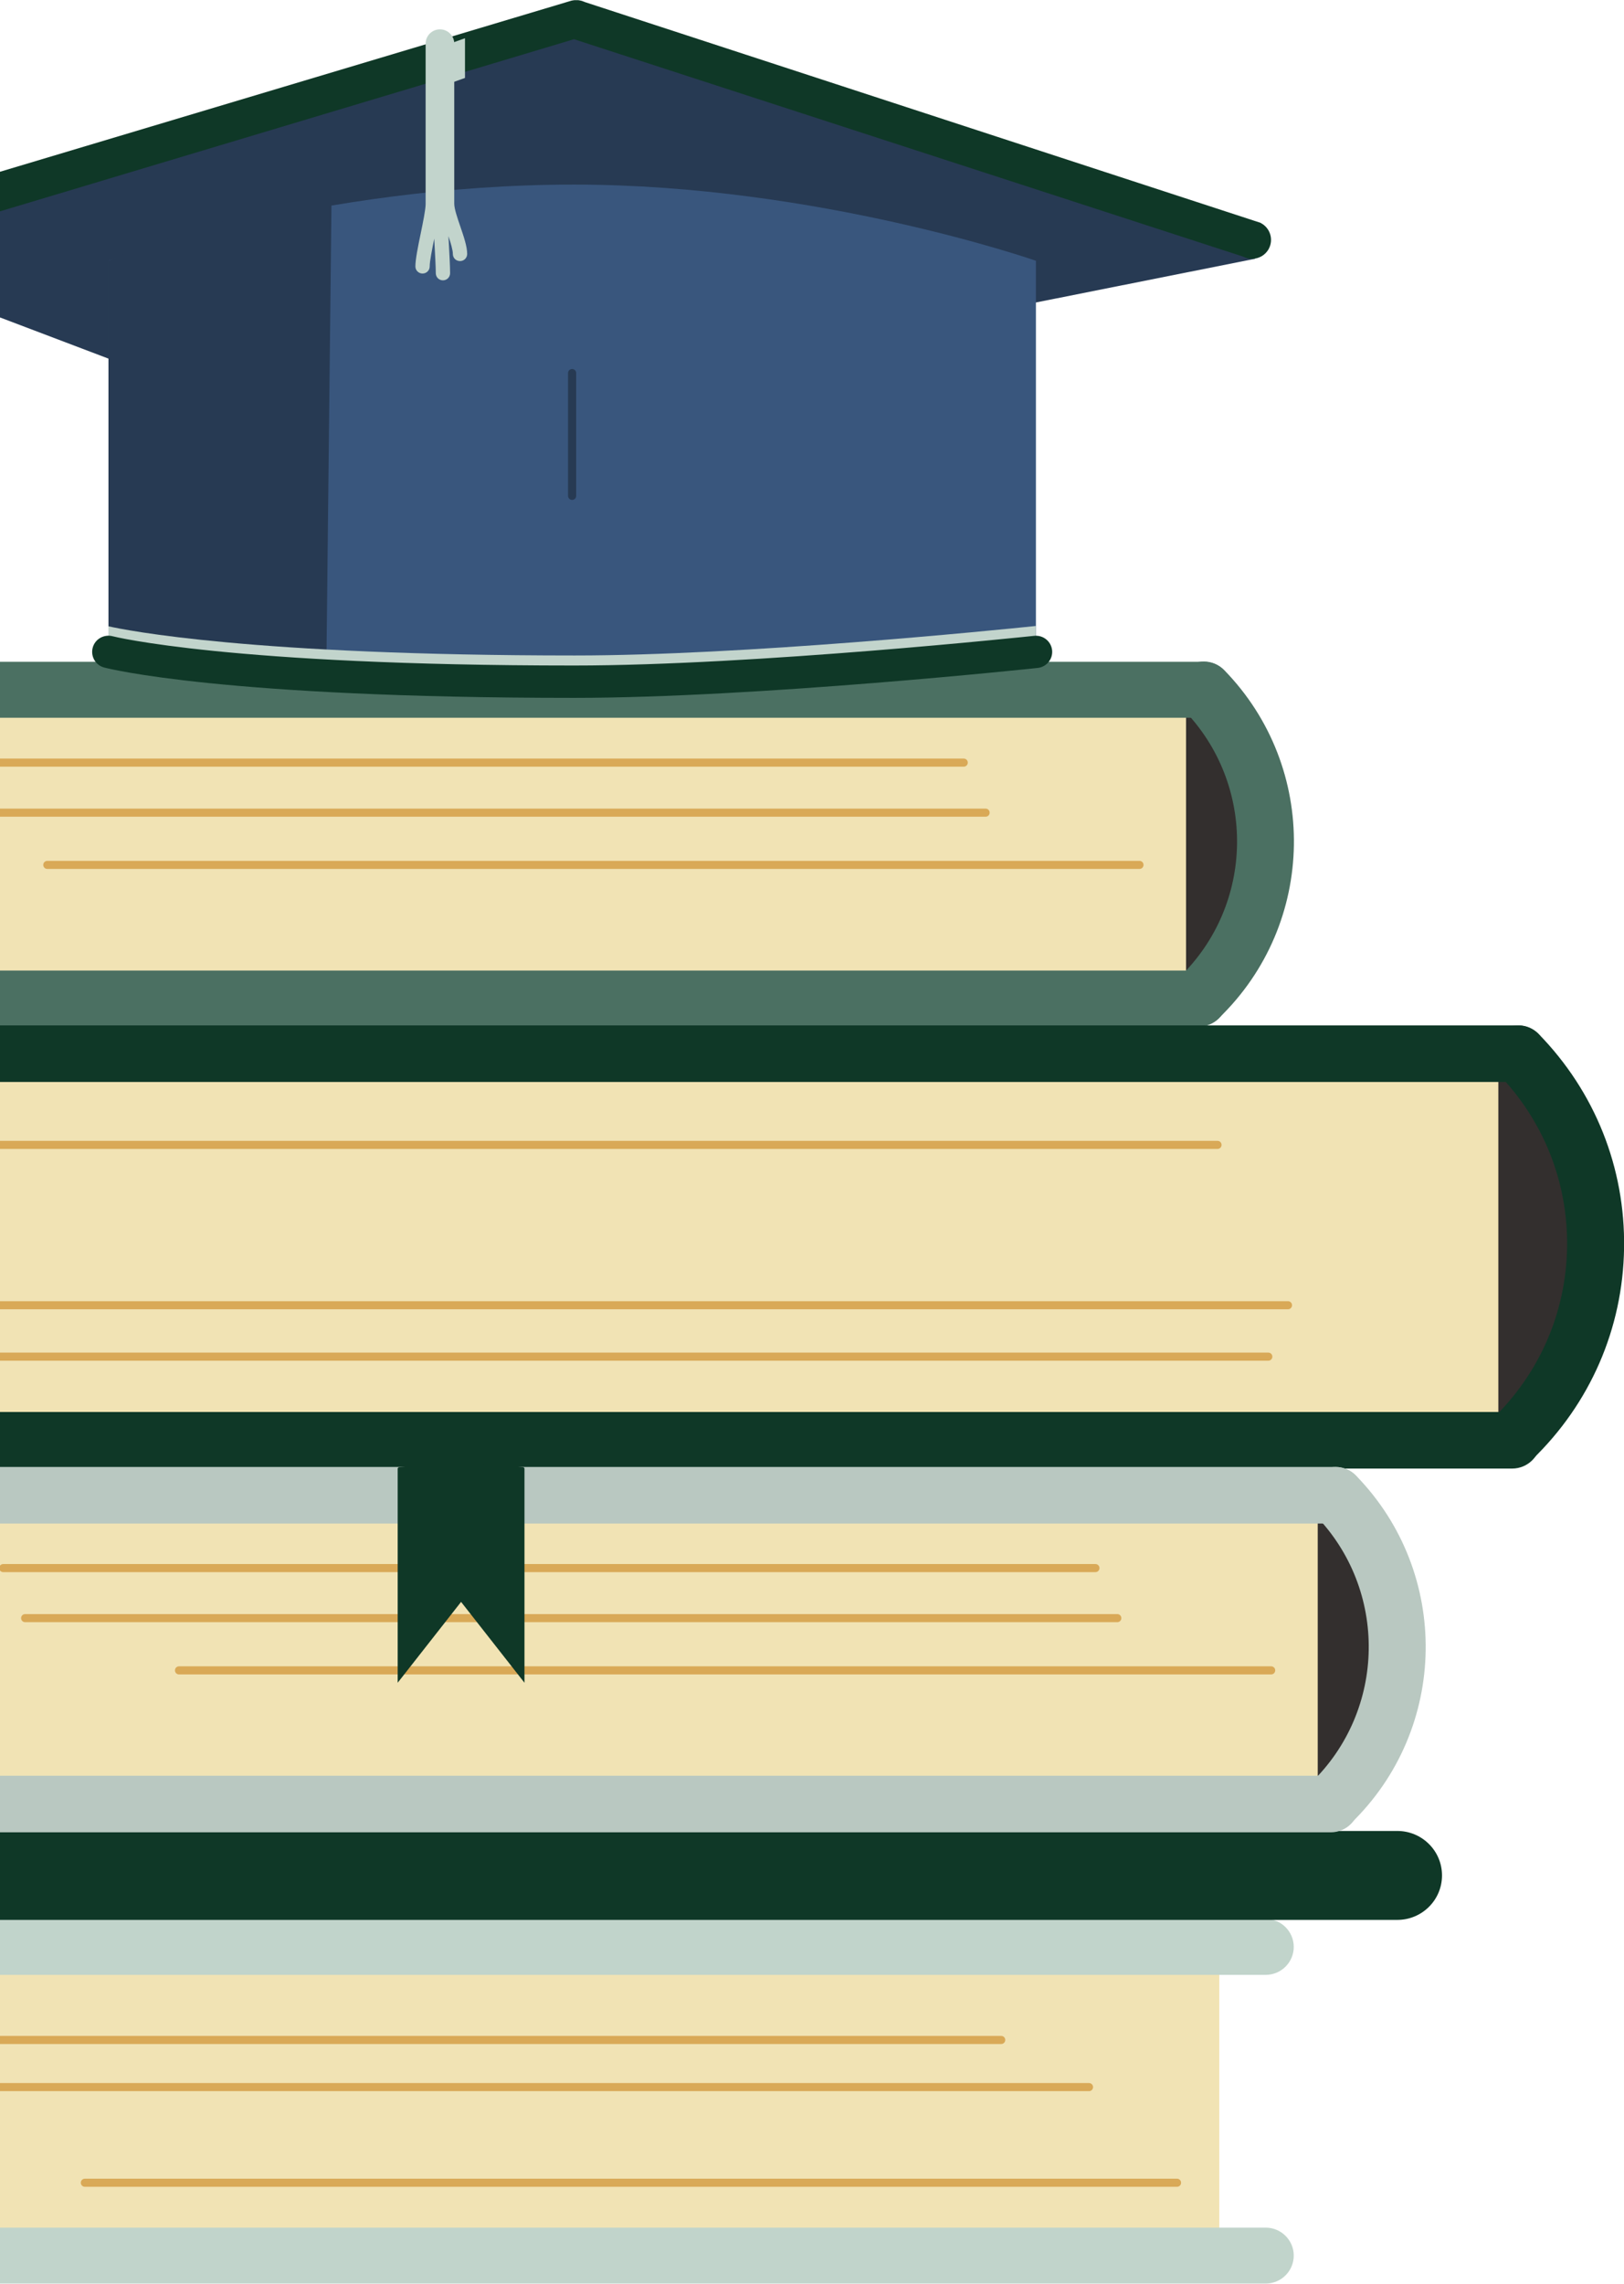 <svg width="202" height="284" viewBox="0 0 202 284" fill="none" xmlns="http://www.w3.org/2000/svg">
<g clip-path="url(#clip0_1_2700)">
<path d="M149.718 124.068H145.047V85.772H149.718C149.718 85.772 157.422 100.18 157.422 104.965C157.422 109.751 149.718 124.058 149.718 124.058V124.068Z" fill="#332F2E"/>
<path d="M149.142 127.587C148.222 127.587 147.292 127.225 146.604 126.522C145.239 125.124 145.28 122.902 146.685 121.545C156.068 112.496 156.29 97.556 147.191 88.225C145.826 86.828 145.866 84.606 147.272 83.249C148.677 81.901 150.911 81.931 152.276 83.329C164.085 95.444 163.792 114.849 151.609 126.602C150.922 127.266 150.032 127.597 149.142 127.597V127.587Z" fill="#4B7062"/>
<path d="M147.525 85.772H-21.229V124.169H147.525V85.772Z" fill="#F1E3B4"/>
<path d="M149.729 89.251H-26.992C-28.923 89.251 -30.49 87.692 -30.49 85.772C-30.49 83.852 -28.923 82.293 -26.992 82.293H149.729C151.66 82.293 153.227 83.852 153.227 85.772C153.227 87.692 151.66 89.251 149.729 89.251Z" fill="#4B7062"/>
<path d="M149.142 127.648H-26.992C-28.923 127.648 -30.49 126.089 -30.49 124.169C-30.49 122.249 -28.923 120.69 -26.992 120.69H149.142C151.073 120.69 152.64 122.249 152.64 124.169C152.64 126.089 151.073 127.648 149.142 127.648Z" fill="#4B7062"/>
<path d="M119.873 95.334H-15.971C-16.254 95.334 -16.477 95.112 -16.477 94.831C-16.477 94.549 -16.254 94.328 -15.971 94.328H119.873C120.156 94.328 120.378 94.549 120.378 94.831C120.378 95.112 120.156 95.334 119.873 95.334Z" fill="#D9A957"/>
<path d="M122.592 101.557H-13.252C-13.535 101.557 -13.758 101.336 -13.758 101.054C-13.758 100.773 -13.535 100.552 -13.252 100.552H122.592C122.875 100.552 123.097 100.773 123.097 101.054C123.097 101.336 122.875 101.557 122.592 101.557Z" fill="#D9A957"/>
<path d="M141.74 108.052H5.886C5.603 108.052 5.381 107.831 5.381 107.549C5.381 107.268 5.603 107.047 5.886 107.047H141.73C142.013 107.047 142.236 107.268 142.236 107.549C142.236 107.831 142.013 108.052 141.73 108.052H141.74Z" fill="#D9A957"/>
<path d="M151.66 242.084H-17.094V280.481H151.66V242.084Z" fill="#F1E3B4"/>
<path d="M157.424 283.96H-19.297C-21.228 283.96 -22.795 282.401 -22.795 280.481C-22.795 278.561 -21.228 277.002 -19.297 277.002H157.424C159.355 277.002 160.922 278.561 160.922 280.481C160.922 282.401 159.355 283.96 157.424 283.96Z" fill="#C1D4CB"/>
<path d="M157.423 245.573H-18.711C-20.642 245.573 -22.209 244.015 -22.209 242.094C-22.209 240.174 -20.642 238.615 -18.711 238.615H157.423C159.354 238.615 160.922 240.174 160.922 242.094C160.922 244.015 159.354 245.573 157.423 245.573Z" fill="#C1D4CB"/>
<path d="M146.402 271.925H10.558C10.275 271.925 10.053 271.704 10.053 271.422C10.053 271.141 10.275 270.919 10.558 270.919H146.402C146.685 270.919 146.908 271.141 146.908 271.422C146.908 271.704 146.685 271.925 146.402 271.925Z" fill="#D9A957"/>
<path d="M135.463 260.031H-0.391C-0.674 260.031 -0.896 259.81 -0.896 259.528C-0.896 259.247 -0.674 259.025 -0.391 259.025H135.453C135.736 259.025 135.959 259.247 135.959 259.528C135.959 259.81 135.736 260.031 135.453 260.031H135.463Z" fill="#D9A957"/>
<path d="M124.543 254.169H-11.311C-11.594 254.169 -11.816 253.948 -11.816 253.667C-11.816 253.385 -11.594 253.164 -11.311 253.164H124.533C124.816 253.164 125.039 253.385 125.039 253.667C125.039 253.948 124.816 254.169 124.533 254.169H124.543Z" fill="#D9A957"/>
<path d="M173.792 238.736H-4.849C-7.923 238.736 -10.41 236.263 -10.41 233.206C-10.41 230.15 -7.923 227.677 -4.849 227.677H173.802C176.876 227.677 179.363 230.15 179.363 233.206C179.363 236.263 176.876 238.736 173.802 238.736H173.792Z" fill="#0F3827"/>
<path d="M188.816 178.974H182.973V131.026H188.816C188.816 131.026 198.462 149.073 198.462 155.065C198.462 161.058 188.816 178.974 188.816 178.974Z" fill="#332F2E"/>
<path d="M188.087 182.493C187.167 182.493 186.237 182.131 185.55 181.427C184.185 180.03 184.225 177.808 185.631 176.451C191.495 170.79 194.791 163.209 194.922 155.095C195.043 146.982 191.98 139.3 186.298 133.469C184.933 132.071 184.973 129.849 186.379 128.492C187.784 127.145 190.018 127.175 191.383 128.573C198.39 135.751 202.161 145.212 202.009 155.206C201.858 165.2 197.793 174.54 190.575 181.498C189.887 182.161 188.997 182.493 188.108 182.493H188.087Z" fill="#0F3827"/>
<path d="M186.37 131.026H-25.242V179.105H186.37V131.026Z" fill="#F1E3B4"/>
<path d="M188.826 134.545H-32.461C-34.413 134.545 -36 132.966 -36 131.026C-36 129.086 -34.413 127.507 -32.461 127.507H188.826C190.777 127.507 192.365 129.086 192.365 131.026C192.365 132.966 190.777 134.545 188.826 134.545Z" fill="#0F3827"/>
<path d="M188.088 182.614H-32.461C-34.413 182.614 -36 181.035 -36 179.095C-36 177.154 -34.413 175.576 -32.461 175.576H188.088C190.039 175.576 191.627 177.154 191.627 179.095C191.627 181.035 190.039 182.614 188.088 182.614Z" fill="#0F3827"/>
<path d="M151.448 142.87H-18.67C-18.953 142.87 -19.176 142.648 -19.176 142.367C-19.176 142.085 -18.953 141.864 -18.67 141.864H151.438C151.721 141.864 151.944 142.085 151.944 142.367C151.944 142.648 151.721 142.87 151.438 142.87H151.448Z" fill="#D9A957"/>
<path d="M160.204 162.807H-9.905C-10.188 162.807 -10.41 162.586 -10.41 162.304C-10.41 162.023 -10.188 161.802 -9.905 161.802H160.204C160.487 161.802 160.709 162.023 160.709 162.304C160.709 162.586 160.487 162.807 160.204 162.807Z" fill="#D9A957"/>
<path d="M157.756 169.201H-12.352C-12.635 169.201 -12.857 168.98 -12.857 168.699C-12.857 168.417 -12.635 168.196 -12.352 168.196H157.756C158.04 168.196 158.262 168.417 158.262 168.699C158.262 168.98 158.04 169.201 157.756 169.201Z" fill="#D9A957"/>
<path d="M166.099 224.228H161.428V185.932H166.099C166.099 185.932 173.803 200.339 173.803 205.125C173.803 209.911 166.099 224.218 166.099 224.218V224.228Z" fill="#332F2E"/>
<path d="M165.523 227.747C164.603 227.747 163.673 227.385 162.985 226.681C161.62 225.284 161.661 223.062 163.066 221.704C172.439 212.656 172.671 197.715 163.582 188.385C162.217 186.987 162.257 184.765 163.663 183.408C165.068 182.051 167.302 182.091 168.667 183.488C180.476 195.604 180.183 215.008 168 226.762C167.313 227.425 166.423 227.757 165.533 227.757L165.523 227.747Z" fill="#B9C8C1"/>
<path d="M163.904 185.932H-4.85V224.328H163.904V185.932Z" fill="#F1E3B4"/>
<path d="M166.109 189.451H-10.612C-12.563 189.451 -14.15 187.872 -14.15 185.932C-14.15 183.991 -12.563 182.413 -10.612 182.413H166.109C168.06 182.413 169.647 183.991 169.647 185.932C169.647 187.872 168.06 189.451 166.109 189.451Z" fill="#B9C8C1"/>
<path d="M165.522 227.847H-10.612C-12.563 227.847 -14.15 226.269 -14.15 224.329C-14.15 222.388 -12.563 220.81 -10.612 220.81H165.522C167.474 220.81 169.061 222.388 169.061 224.329C169.061 226.269 167.474 227.847 165.522 227.847Z" fill="#B9C8C1"/>
<path d="M136.252 195.493H0.408C0.125 195.493 -0.098 195.272 -0.098 194.991C-0.098 194.709 0.125 194.488 0.408 194.488H136.252C136.535 194.488 136.757 194.709 136.757 194.991C136.757 195.272 136.535 195.493 136.252 195.493Z" fill="#D9A957"/>
<path d="M138.973 201.717H3.129C2.845 201.717 2.623 201.496 2.623 201.214C2.623 200.932 2.845 200.711 3.129 200.711H138.973C139.256 200.711 139.478 200.932 139.478 201.214C139.478 201.496 139.256 201.717 138.973 201.717Z" fill="#D9A957"/>
<path d="M158.111 208.212H22.267C21.984 208.212 21.762 207.991 21.762 207.709C21.762 207.427 21.984 207.206 22.267 207.206H158.111C158.394 207.206 158.617 207.427 158.617 207.709C158.617 207.991 158.394 208.212 158.111 208.212Z" fill="#D9A957"/>
<path d="M65.237 209.247L57.351 199.193L49.465 209.247V182.634C49.465 182.543 49.536 182.463 49.627 182.453C50.314 182.362 53.155 182.031 57.351 182.031C61.961 182.031 64.469 182.362 65.085 182.453C65.177 182.463 65.237 182.543 65.237 182.634V209.247Z" fill="#0F3827"/>
<path d="M156.14 32.173L128.851 37.613L13.481 44.59L-19.58 32.043L71.384 2.373L156.14 32.173Z" fill="#273A53"/>
<path d="M156.827 27.719L72.759 0.261C72.708 0.231 72.658 0.221 72.607 0.201C72.526 0.171 72.445 0.131 72.365 0.111C72.294 0.091 72.223 0.08 72.152 0.06C72.071 0.04 72.001 0.03 71.92 0.02C71.839 0.02 71.768 0.02 71.687 0.02C71.616 0.02 71.535 0.02 71.465 0.02C71.374 0.02 71.293 0.05 71.202 0.06C71.151 0.07 71.101 0.07 71.05 0.091L-20.207 27.408C-21.471 27.75 -22.209 29.057 -21.865 30.313C-21.572 31.359 -20.621 32.043 -19.58 32.043C-19.368 32.043 -19.155 32.013 -18.953 31.962L71.394 4.876L154.633 31.912C154.987 32.093 155.361 32.183 155.725 32.183C156.585 32.183 157.414 31.721 157.828 30.917C158.435 29.76 157.98 28.333 156.817 27.729L156.827 27.719Z" fill="#0F3827"/>
<path d="M57.836 9.692V4.756L54.277 6.022V10.959L57.836 9.692Z" fill="#C2D4CC"/>
<path d="M128.852 81.057C128.852 81.057 94.325 84.767 71.395 84.767C44.42 84.767 13.492 81.057 13.492 81.057V32.425C13.492 32.425 39.375 22.954 71.395 22.954C101.676 22.954 128.852 32.425 128.852 32.425V81.057Z" fill="#39567D"/>
<path d="M40.578 83.55C23.845 82.454 13.492 81.057 13.492 81.057V32.425C13.492 32.425 24.593 27.508 41.245 24.11L40.588 83.54L40.578 83.55Z" fill="#273A53"/>
<path d="M71.496 85.591C34.087 85.591 17.951 82.967 13.492 82.062V77.88C15.737 78.382 31.256 81.509 71.496 81.509C92.485 81.509 123.504 78.392 128.852 77.839V81.951C122.402 82.615 92.172 85.601 71.496 85.601V85.591Z" fill="#C2D4CC"/>
<path d="M71.384 86.778C27.788 86.778 13.542 83.158 12.966 83.007C11.884 82.726 11.247 81.62 11.53 80.544C11.813 79.468 12.925 78.835 14.007 79.116C14.149 79.156 28.516 82.756 71.394 82.756C93.951 82.756 128.296 79.096 128.639 79.066C129.741 78.945 130.742 79.74 130.864 80.846C130.985 81.951 130.176 82.937 129.074 83.058C128.73 83.098 94.173 86.778 71.394 86.778H71.384Z" fill="#0F3827"/>
<path d="M57.259 28.172C56.905 27.136 56.501 25.97 56.501 25.337V5.419C56.501 4.444 55.702 3.65 54.721 3.65C53.741 3.65 52.942 4.444 52.942 5.419V25.337C52.942 25.337 52.942 25.387 52.942 25.417C52.922 26.141 52.608 27.679 52.325 29.056C51.981 30.705 51.668 32.264 51.668 33.129C51.668 33.621 52.062 34.013 52.558 34.013C53.053 34.013 53.447 33.621 53.447 33.129C53.447 32.485 53.741 31.027 54.014 29.67C54.014 29.67 54.014 29.69 54.014 29.7C54.105 31.429 54.206 33.219 54.206 33.973C54.206 34.466 54.6 34.858 55.095 34.858C55.591 34.858 55.985 34.466 55.985 33.973C55.985 33.169 55.894 31.439 55.793 29.61C55.793 29.529 55.793 29.449 55.783 29.368C56.066 30.223 56.329 31.077 56.329 31.58C56.329 32.083 56.723 32.465 57.219 32.465C57.714 32.465 58.108 32.073 58.108 31.58C58.108 30.655 57.694 29.449 57.259 28.172Z" fill="#C2D4CC"/>
<path d="M71.162 62.165C70.879 62.165 70.656 61.944 70.656 61.662V46.39C70.656 46.108 70.879 45.887 71.162 45.887C71.445 45.887 71.667 46.108 71.667 46.39V61.662C71.667 61.944 71.445 62.165 71.162 62.165Z" fill="#273A53"/>
</g>
<defs>
<clipPath id="clip0_1_2700">
<rect width="238" height="284" fill="white" transform="translate(-36)"/>
</clipPath>
</defs>
</svg>
